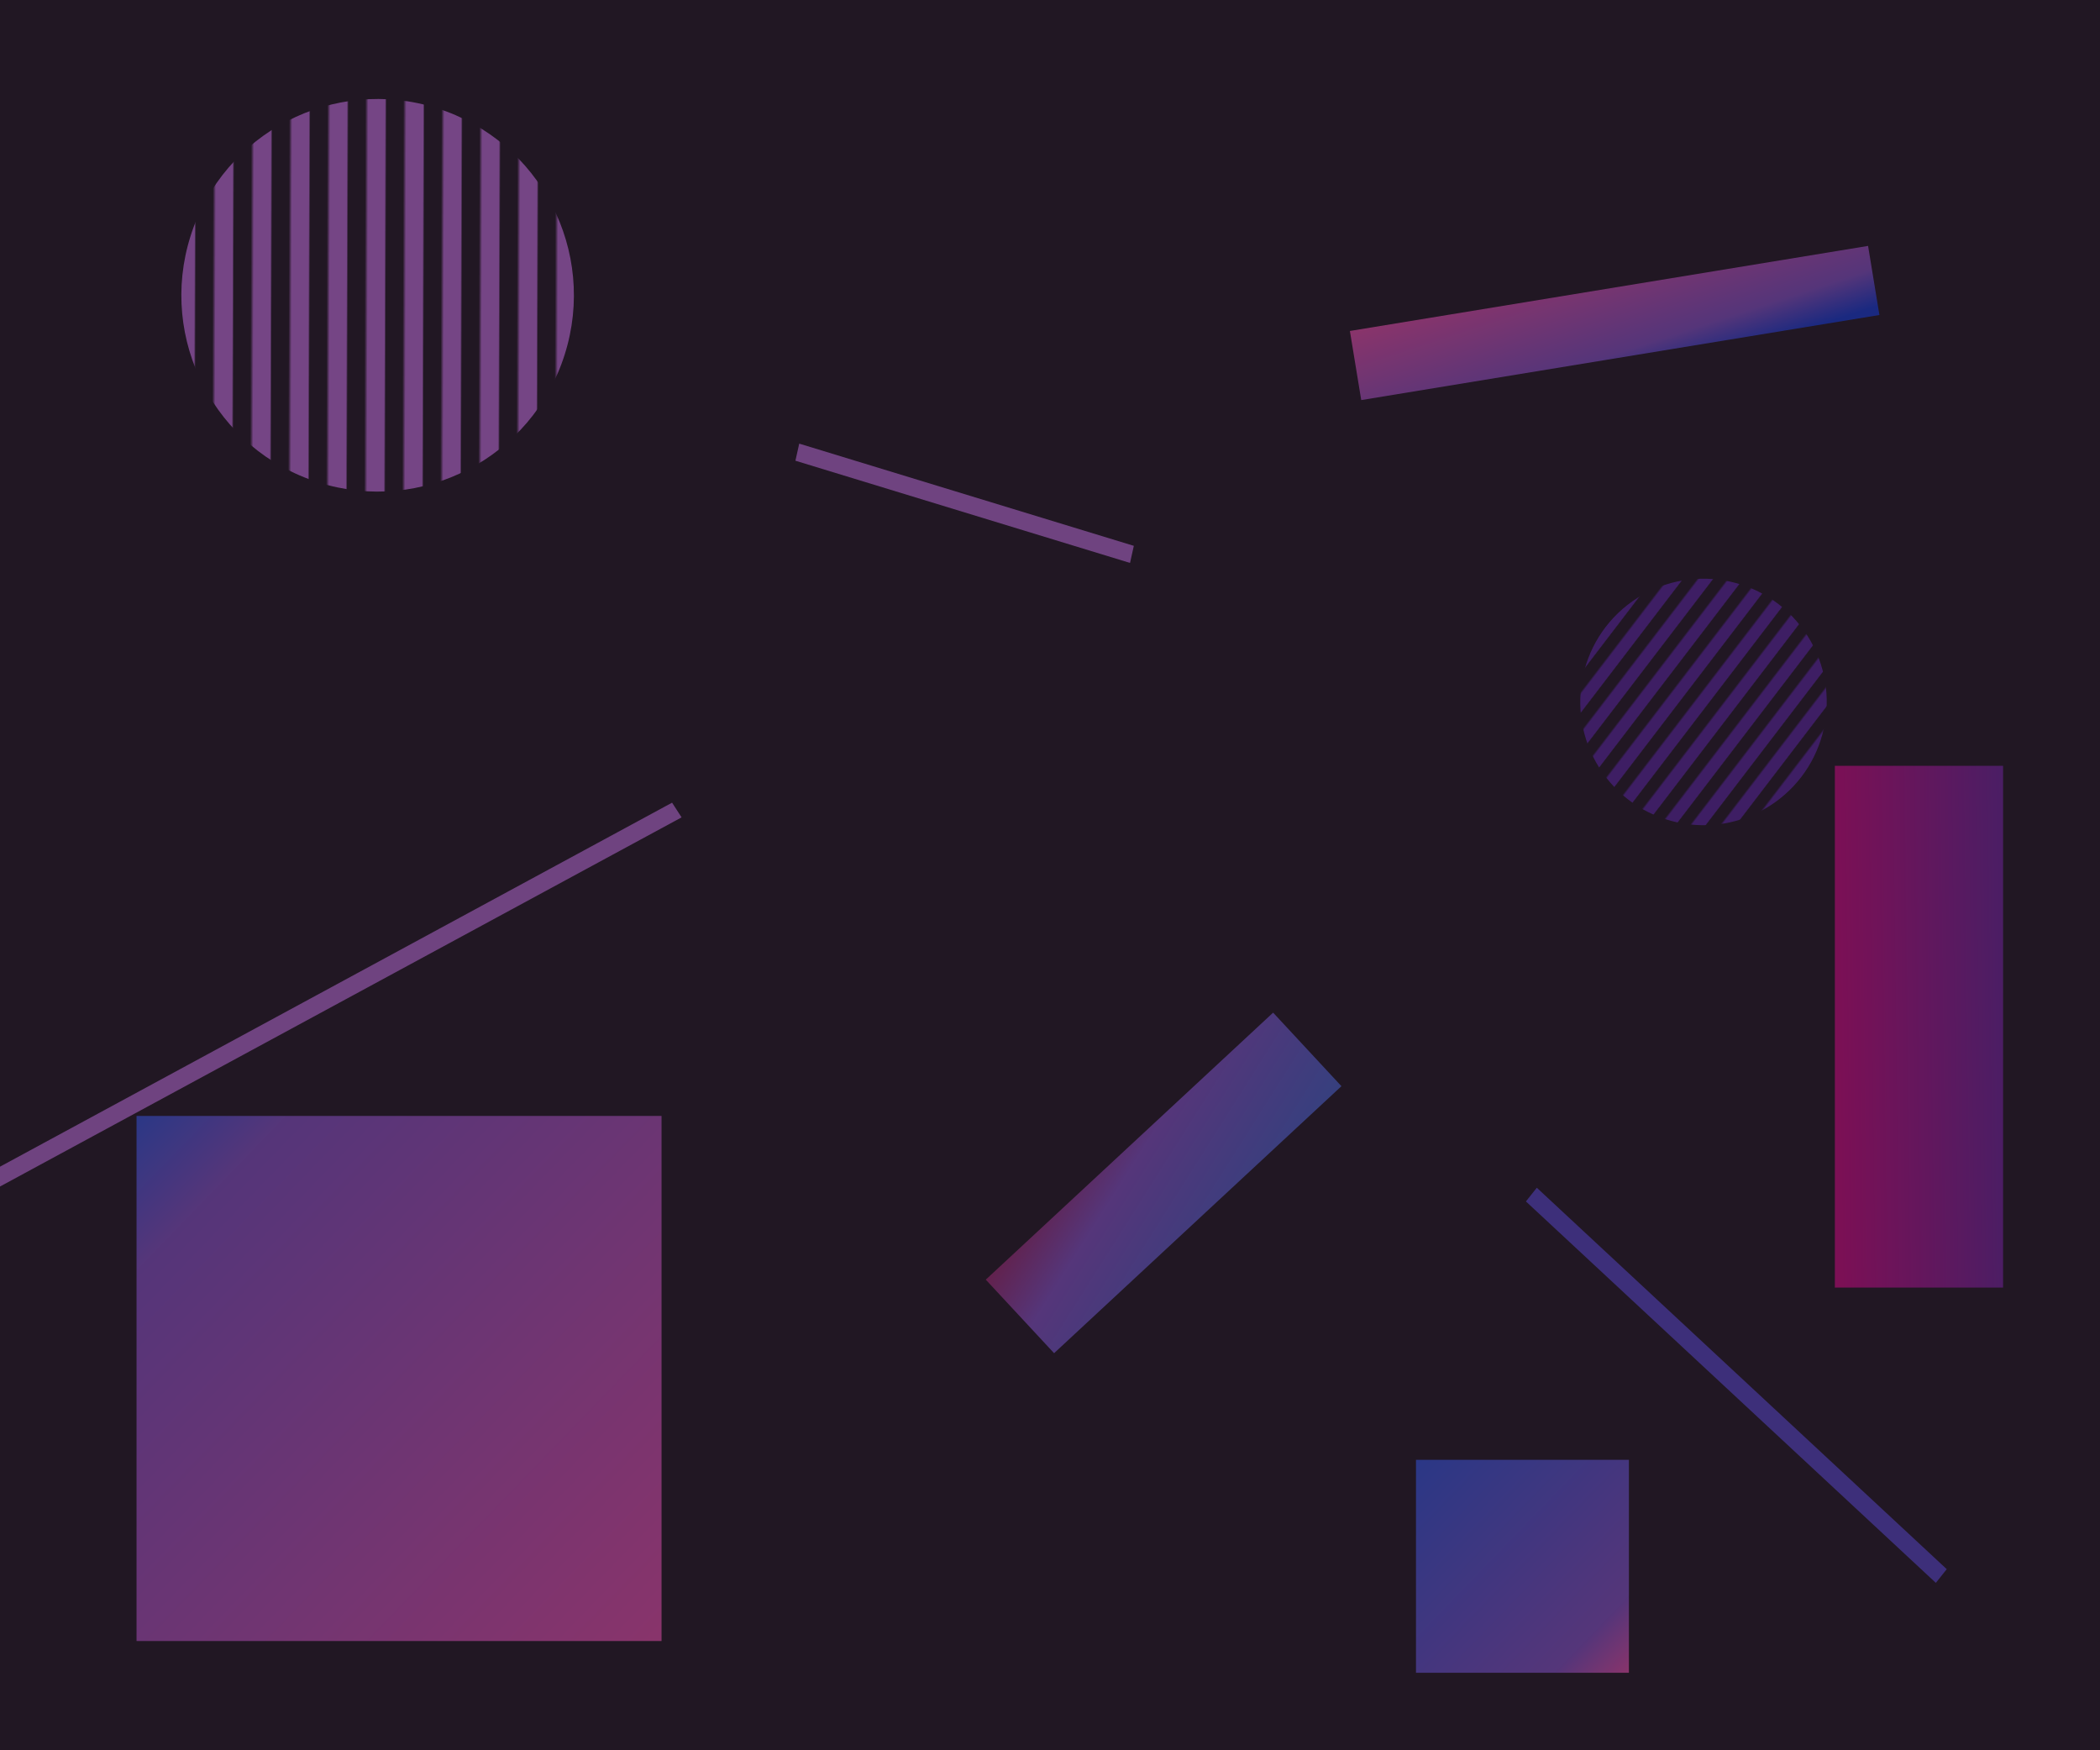<?xml version="1.0" encoding="utf-8"?>
<svg viewBox="0 0 600 500" xmlns="http://www.w3.org/2000/svg" xmlns:xlink="http://www.w3.org/1999/xlink" xmlns:bx="https://boxy-svg.com">
  <defs>
    <bx:grid x="-150.627" y="485.352" width="100.213" height="97.908"/>
    <pattern x="0" y="0" width="25" height="25" patternUnits="userSpaceOnUse" viewBox="0 0 100 100" id="pattern-0">
      <title>Circulo 1</title>
      <rect x="0" y="0" width="50" height="100" style="fill: rgb(202, 115, 231); stroke-width: 2px;"/>
    </pattern>
    <pattern id="pattern-0-0" patternTransform="matrix(-0.13, -0.415, 0.488, -0.153, 100.128, 89.063)" xlink:href="#pattern-0"/>
    <linearGradient gradientUnits="userSpaceOnUse" x1="247.048" y1="251.255" x2="247.048" y2="416.81" id="gradient-0" gradientTransform="matrix(0.64, -0.1, 0.891, 0.103, -88.467, 46.551)" spreadMethod="pad">
      <stop offset="0" style="stop-color: rgb(241, 82, 180);"/>
      <stop offset="0.734" style="stop-color: rgb(138, 85, 209);"/>
      <stop offset="1" style="stop-color: rgb(20, 60, 222);"/>
    </linearGradient>
    <pattern id="pattern-1" patternTransform="matrix(-0.082, -0.261, 0.306, -0.096, 482.011, 203.494)" xlink:href="#pattern-2"/>
    <pattern x="0" y="0" width="25" height="25" patternUnits="userSpaceOnUse" viewBox="0 0 100 100" id="pattern-2">
      <title>Circulo 2</title>
      <rect x="0" y="0" width="50" height="100" style="fill: rgb(92, 37, 165);"/>
    </pattern>
    <linearGradient gradientUnits="userSpaceOnUse" x1="247.048" y1="251.255" x2="247.048" y2="416.81" id="gradient-1" gradientTransform="matrix(-0.643, 0.665, -0.902, -0.908, 574.056, 532.573)" spreadMethod="pad">
      <stop offset="0" style="stop-color: rgb(241, 82, 180);"/>
      <stop offset="0.855" style="stop-color: rgb(138, 85, 209);"/>
      <stop offset="1" style="stop-color: rgb(53, 89, 234);"/>
    </linearGradient>
    <linearGradient gradientUnits="userSpaceOnUse" x1="247.048" y1="251.255" x2="247.048" y2="416.81" id="gradient-2" gradientTransform="matrix(-0.48, 0.127, -0.674, -0.173, 757.664, 370.501)" spreadMethod="pad">
      <stop offset="0" style="stop-color: rgb(164, 44, 118);"/>
      <stop offset="0.315" style="stop-color: rgb(138, 85, 209);"/>
      <stop offset="1" style="stop-color: rgb(77, 105, 219);"/>
    </linearGradient>
    <linearGradient gradientUnits="userSpaceOnUse" x1="247.048" y1="251.255" x2="247.048" y2="416.81" id="gradient-3" gradientTransform="matrix(-0.007, -0.554, 0.561, 0.74, 384.719, 175.972)" spreadMethod="pad">
      <stop offset="0" style="stop-color: rgb(215, 9, 136);"/>
      <stop offset="1" style="stop-color: rgb(30, 63, 195);"/>
    </linearGradient>
    <linearGradient gradientUnits="userSpaceOnUse" x1="247.048" y1="251.255" x2="247.048" y2="416.81" id="gradient-4" gradientTransform="matrix(-0.261, 0.27, -0.366, -0.368, 621.559, 503.726)" spreadMethod="pad">
      <stop offset="0" style="stop-color: rgb(241, 82, 180);"/>
      <stop offset="0.176" style="stop-color: rgb(138, 85, 209);"/>
      <stop offset="1" style="stop-color: rgb(53, 89, 234);"/>
    </linearGradient>
  </defs>
  <rect width="600" height="500" style="fill: rgba(12, 0, 14, 0.91);"/>
  <path d="M 164.017 84.343 C 164.017 115.316 138.908 140.425 107.935 140.425 C 76.961 140.425 51.852 115.316 51.852 84.343 C 51.852 53.37 76.961 28.261 107.935 28.261 C 138.908 28.261 164.017 53.37 164.017 84.343 Z" style="fill-rule: evenodd; fill: url(#pattern-0-0); fill-opacity: 0.5; paint-order: fill; stroke-width: 2px; stroke-opacity: 0.5; stroke: rgba(76, 51, 78, 0);" transform="matrix(0.302, -0.953, 0.953, 0.302, -5.081, 161.746)"/>
  <rect x="293.98" y="46.914" width="150" height="20" style="fill: url(#gradient-0); stroke-width: 2px; fill-opacity: 0.5; paint-order: fill; stroke-opacity: 0.5; stroke: rgba(76, 51, 78, 0);" transform="matrix(0.987, -0.162, 0.162, 0.987, 87.926, 95.869)"/>
  <g transform="matrix(1.046, 0, 0, 1.046, 209.25, 34.101)"/>
  <path d="M 522.133 200.529 C 522.133 219.981 506.364 235.749 486.913 235.749 C 467.462 235.749 451.692 219.981 451.692 200.529 C 451.692 181.078 467.462 165.309 486.913 165.309 C 506.364 165.309 522.133 181.078 522.133 200.529 Z" style="fill-rule: evenodd; fill: url(#pattern-1); fill-opacity: 0.5; paint-order: fill; stroke-opacity: 0.5; stroke-width: 2px; stroke: rgba(76, 51, 78, 0);" transform="matrix(0.817, -0.576, 0.576, 0.817, -26.599, 317.154)"/>
  <rect x="39.012" y="318.79" width="150" height="150" style="fill: url(#gradient-1); fill-opacity: 0.5; paint-order: fill; stroke-opacity: 0.5; stroke: rgba(76, 51, 78, 0);"/>
  <rect x="-257.636" y="-23.921" width="230" height="4.985" style="stroke-width: 2px; fill: rgb(190, 112, 223); fill-opacity: 0.5; paint-order: fill; stroke-opacity: 0.5; stroke: rgba(76, 51, 78, 0);" transform="matrix(0.879, -0.476, -0.545, -0.842, 205.993, 200.201)"/>
  <rect x="179.224" y="23.924" width="160" height="4.985" style="fill: rgb(90, 72, 210); stroke-width: 2px; fill-opacity: 0.5; paint-order: fill; stroke-opacity: 0.5; stroke: rgba(76, 51, 78, 0);" transform="matrix(0.732, 0.681, 0.624, -0.785, 289.857, 239.942)"/>
  <rect x="358.147" y="329.654" width="112.004" height="28.66" style="fill: url(#gradient-2); stroke-width: 2px; fill-opacity: 0.5; paint-order: fill; stroke-opacity: 0.5; stroke: rgba(76, 51, 78, 0);" transform="matrix(-0.733, 0.681, -0.681, -0.733, 870.284, 308.026)"/>
  <rect x="524.245" y="218.771" width="48.063" height="149.047" style="stroke-width: 2px; fill: url(#gradient-3); fill-opacity: 0.5; paint-order: fill; stroke-opacity: 0.5; stroke: rgba(76, 51, 78, 0);"/>
  <rect x="404.569" y="417.025" width="60.833" height="60.833" style="stroke-width: 2px; fill: url(#gradient-4); fill-opacity: 0.5; paint-order: fill; stroke-opacity: 0.5; stroke: rgba(76, 51, 78, 0);"/>
  <rect x="-112.015" y="-23.921" width="100" height="4.985" style="stroke-width: 2px; fill: rgb(190, 112, 223); fill-opacity: 0.5; paint-order: fill; stroke-opacity: 0.5; stroke: rgba(76, 51, 78, 0);" transform="matrix(0.956, 0.292, 0.218, -0.979, 339.566, 140.9)"/>
</svg>